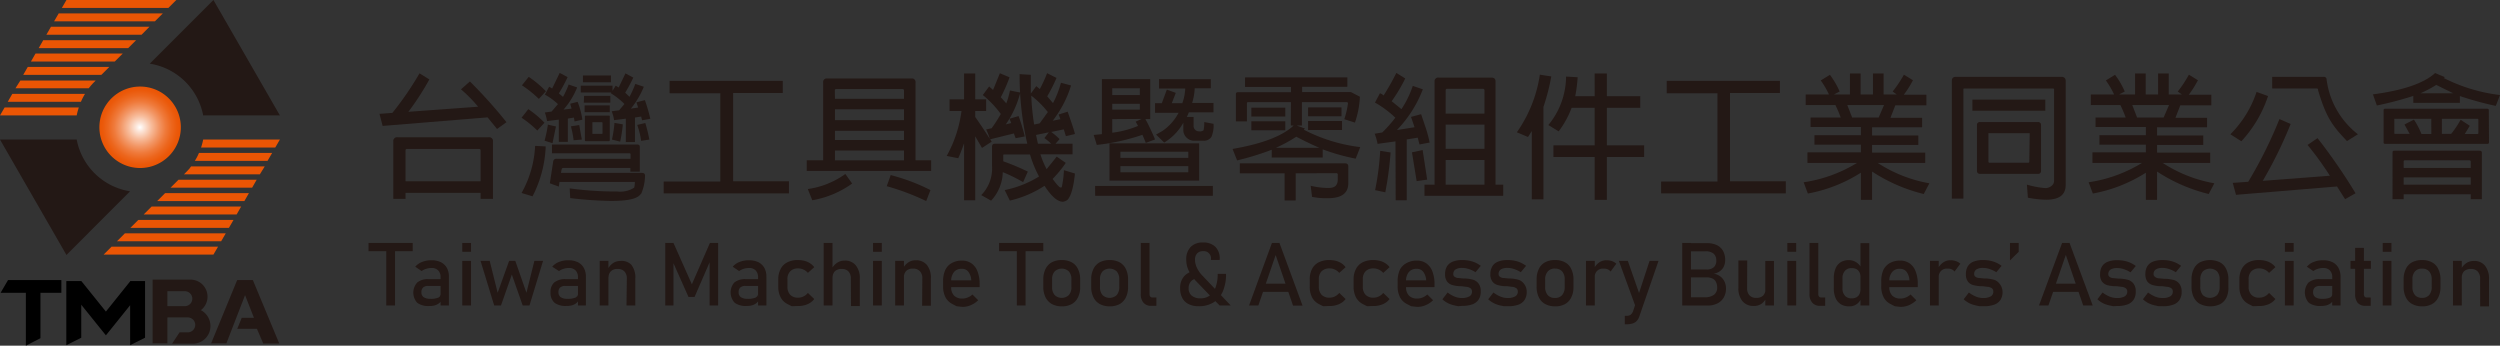 <svg xmlns="http://www.w3.org/2000/svg" xmlns:xlink="http://www.w3.org/1999/xlink" viewBox="0 0 368.28 50.92"><rect x="0" y="0" width="368.28" height="50.92" fill="#333333" stroke="none"/><defs><style>.cls-1,.cls-4{isolation:isolate;}.cls-1{fill:url(#radial-gradient);}.cls-2{fill:none;}.cls-3{fill:#231815;}.cls-4{fill:#ea5504;}</style><radialGradient id="radial-gradient" cx="20.61" cy="18.76" r="6.02" gradientUnits="userSpaceOnUse"><stop offset="0" stop-color="#fff"/><stop offset="0.1" stop-color="#fce6da"/><stop offset="0.29" stop-color="#f7bb9a"/><stop offset="0.47" stop-color="#f29665"/><stop offset="0.63" stop-color="#ef7a3b"/><stop offset="0.78" stop-color="#ec661d"/><stop offset="0.91" stop-color="#eb590a"/><stop offset="1" stop-color="#ea5504"/></radialGradient></defs><g id="圖層_2" data-name="圖層 2"><g id="圖層_1-2" data-name="圖層 1"><path class="cls-1" d="M26.64,18.75a6,6,0,1,1-6-6A6,6,0,0,1,26.64,18.75Z"/><path class="cls-2" d="M13.7,12.27l.4-.4Z"/><path class="cls-3" d="M31.44,0h0L22.06,9.38A9.51,9.51,0,0,1,29.93,17h11.3Z"/><path class="cls-3" d="M11.3,20.56H0l9.79,17,9.37-9.38A9.51,9.51,0,0,1,11.3,20.56Z"/><path class="cls-2" d="M27.61,25.16l-.62.61C27.21,25.58,27.41,25.37,27.61,25.16Z"/><polygon class="cls-4" points="23.15 29.62 36 29.62 36.67 28.45 24.32 28.45 23.15 29.62"/><path class="cls-4" d="M27.61,25.16c-.16.18-.34.35-.51.52H38.28L39,24.51H28.15C28,24.73,27.8,25,27.61,25.16Z"/><polygon class="cls-4" points="15.26 37.51 31.44 37.51 32.12 36.34 16.43 36.34 15.26 37.51"/><polygon class="cls-4" points="25.12 27.65 37.14 27.65 37.81 26.48 26.29 26.48 25.12 27.65"/><polygon class="cls-4" points="17.23 35.54 32.58 35.54 33.26 34.37 18.4 34.37 17.23 35.54"/><path class="cls-4" d="M29.31,22.53a8.11,8.11,0,0,1-.61,1.17H39.41l.68-1.17Z"/><polygon class="cls-4" points="21.17 31.59 34.86 31.59 35.53 30.42 22.34 30.42 21.17 31.59"/><path class="cls-4" d="M41.23,20.56H29.93a9.15,9.15,0,0,1-.31,1.17H40.55Z"/><polygon class="cls-4" points="19.2 33.57 33.72 33.57 34.4 32.4 20.37 32.4 19.2 33.57"/><polygon class="cls-4" points="4.56 9.06 16.91 9.06 18.08 7.89 5.23 7.89 4.56 9.06"/><polygon class="cls-4" points="5.7 7.09 18.88 7.09 20.05 5.92 6.37 5.92 5.7 7.09"/><path class="cls-4" d="M2.28,13H13.07c.2-.26.41-.5.63-.74l.4-.4,0,0H3Z"/><polygon class="cls-4" points="6.83 5.12 20.85 5.12 22.02 3.94 7.51 3.94 6.83 5.12"/><path class="cls-4" d="M0,17H11.3a9.15,9.15,0,0,1,.31-1.17H.68Z"/><path class="cls-4" d="M1.14,15H11.92a9.2,9.2,0,0,1,.6-1.17H1.81Z"/><polygon class="cls-4" points="3.42 11.03 14.93 11.03 16.1 9.86 4.09 9.86 3.42 11.03"/><polygon class="cls-4" points="25.97 0 9.79 0 9.11 1.17 24.8 1.17 25.97 0"/><polygon class="cls-4" points="8.65 1.97 7.97 3.14 22.82 3.14 23.99 1.97 8.65 1.97"/><polygon points="19.23 41.4 19.22 41.39 19.22 41.4 19.17 41.4 19.17 41.45 15.6 45.9 11.97 41.39 11.97 41.4 9.77 41.4 9.77 50.85 11.97 49.75 11.97 44.89 14.19 47.65 15.6 49.4 17.01 47.65 19.17 44.96 19.17 50.85 21.37 49.75 21.37 41.4 19.23 41.4"/><path class="cls-3" d="M24.66,46.76h3a1.1,1.1,0,0,1,0,2.2H26.45l-1.1,1.67h3.09A2.59,2.59,0,0,0,31,48a2.63,2.63,0,0,0-1.41-2.31,2.51,2.51,0,0,0-1.51-4.5H22.48v9.39h2.18V46.76m0-1.67V42.9h2.57a1.1,1.1,0,0,1,0,2.2H24.66"/><polygon class="cls-3" points="33.35 50.58 31.1 50.58 34.94 41.26 37.25 41.26 41.14 50.61 38.78 50.61 37.85 48.44 34.95 48.44 35.61 46.82 37.41 46.82 36.1 43.48 33.35 50.58"/><polygon points="1.18 41.26 0.09 43.13 3.81 43.13 3.81 50.92 5.96 49.82 5.96 43.13 9.04 43.13 9.04 41.26 1.18 41.26"/><path class="cls-3" d="M71.83,17.29,56.37,18.55l-.47-1.78,1.9-.14a45.73,45.73,0,0,0,4-5.83l1.45.9a40,40,0,0,1-3.09,4.77l10.27-.75a20.78,20.78,0,0,0-2.52-2.56L69.22,12a70,70,0,0,1,5.39,6L73.22,19ZM59.74,28.41v.89h-1.8V20.85a.55.55,0,0,1,.63-.63H72a.55.55,0,0,1,.62.63V29.3H70.8v-.89Zm0-1.71H70.8V22.2c0-.18-.08-.26-.26-.26H60c-.2,0-.28.1-.26.26Z"/><path class="cls-3" d="M79.15,19.23a15.44,15.44,0,0,0-2.32-1.89l1-1.26a15,15,0,0,1,2.38,2Zm-2.32,9.2a15.63,15.63,0,0,0,2-6.94l1.56.08a17.45,17.45,0,0,1-1.94,7.35Zm2.55-13.86a16.29,16.29,0,0,0-2.49-2l1-1.25a16.12,16.12,0,0,1,2.53,2.12Zm.84,6.16a18.57,18.57,0,0,0,.49-2.37l1.19.27-.51,2.46Zm2.1-3.11-1.73.22a7,7,0,0,0-.33-1.27l1-.14.93-1.09a8.92,8.92,0,0,0-1.92-1.4l.63-1.17.44.27,1.11-2.3,1.17.62a26.12,26.12,0,0,1-1.29,2.4l.61.51a13.12,13.12,0,0,0,.83-1.82l1.25.43a11.34,11.34,0,0,1-2,3.26L84.2,16,84,15.28,85.09,15a11.79,11.79,0,0,1,.7,2.63l-1.15.26-.1-.57-.89.15v3.43H82.32Zm.1,9.18-.1.69L81,27l.49-3.21a.45.45,0,0,1,.5-.4h10.9v-.67c0-.08-.06-.14-.18-.14H81.31V21.29H93.89c.24,0,.36.12.36.34v3.66H92.86v-.55H83c-.24,0-.26.12-.36.73H94.57c.28,0,.45.12.45.4a7,7,0,0,1-.55,2.64l-.32.33c-.61.52-2,.76-4.1.76A55.65,55.65,0,0,1,84,29.18l-.08-1.43a50.06,50.06,0,0,0,7,.46,3.88,3.88,0,0,0,2.5-.56,3.08,3.08,0,0,0,.1-.85Zm2.08-6.14a13.8,13.8,0,0,0-.4-2.05l1.23-.19.38,2.14Zm7.69-3.18-1.73.22a6,6,0,0,0-.35-1.31l1.09-.14.79-.93a10.78,10.78,0,0,0-2-1.58l.06-.12H85.55v-1h4.68v.77l.47-.77.44.27,1-2.08,1.15.62a21.91,21.91,0,0,1-1.19,2.22l.63.61a14.1,14.1,0,0,0,.86-1.9l1.25.42A12.46,12.46,0,0,1,92.94,16L94,15.84l-.24-.77L95,14.75a24.39,24.39,0,0,1,.8,2.75l-1.21.22-.14-.55-.91.14v3.62H92.19Zm-6.32-6.36H90v1H85.87Zm.17,3h3.87v1H86Zm.08,1.41h3.71v1H86.12Zm3.71,5.1a.15.15,0,0,1-.16.17H86.3c-.1,0-.14-.06-.14-.17V17.17c0-.1,0-.14.14-.14h3.37c.1,0,.16,0,.16.14ZM88.7,18H87.27l0,0v1.66l0,.06H88.7l.06-.06V18.08Zm1.45,2.56a18.62,18.62,0,0,0,.37-2.46l1.23.22a22.26,22.26,0,0,1-.39,2.55Zm4.3.19a11.47,11.47,0,0,0-.58-2.35l1.19-.28a23.19,23.19,0,0,1,.6,2.44Z"/><path class="cls-3" d="M106.11,26.74v-13H98.64V11.91h16.67V13.7H108v13h8.22v1.79H97.77V26.74Z"/><path class="cls-3" d="M121.26,23.61V12.13a.51.51,0,0,1,.57-.57h12.45a.52.52,0,0,1,.59.57V23.61h2.3v1.57H118.84V23.61ZM119,27.85a12.51,12.51,0,0,0,5.53-2.22l1,1.41a14.19,14.19,0,0,1-5.87,2.46Zm4-13.3h10.17V13.36c0-.16-.06-.24-.24-.24H123.2c-.16,0-.22.08-.22.24Zm0,3.15h10.17V16.1H123Zm0,2.92h10.17V19.27H123Zm0,3h10.17V22.18H123Zm13.44,6a35,35,0,0,0-5.81-2.19l.58-1.64A29.13,29.13,0,0,1,137.07,28Z"/><path class="cls-3" d="M149.36,19.66l-3.49.86.22.35-1.43.92-1-1.71V29.5h-1.64V21.11c-.3.85-.58,1.59-.86,2.2l-1.7-.34a18.49,18.49,0,0,0,2.18-6.62h-1.76V14.63h2.14V10.82h1.64v3.81h1.61v1.72h-1.61v.88c.74,1.05,1.45,2.12,2.14,3.21a8,8,0,0,0-.53-1.37l.81-.18a21.73,21.73,0,0,0,1.35-2.1A15,15,0,0,0,144.78,14l.93-1.26.58.51c.32-.77.65-1.58,1-2.46l1.43.6a23.11,23.11,0,0,1-1.29,2.93l.81.91a12.46,12.46,0,0,0,.54-1.9l1.52.3a14.34,14.34,0,0,1-2.14,4.7l.8-.2-.24-.64,1.33-.39a27.18,27.18,0,0,1,.91,3l-1.35.26Zm6.13,1.51H158v1.57h-4.73a12.84,12.84,0,0,0,.91,2.18l1.49-1.85L157,24a17.1,17.1,0,0,1-1.94,2.36c.62.83,1,1.26,1.19,1.26s.16-.08.2-.23a14.85,14.85,0,0,0,.28-2.32l1.62.49c-.2,2.1-.61,3.39-1.11,3.89a1.48,1.48,0,0,1-.65.27c-.8,0-1.71-.79-2.72-2.35a15.8,15.8,0,0,1-5.11,2.18L148,28a15.32,15.32,0,0,0,5.06-2,17.13,17.13,0,0,1-1.33-3.25H148c-.15,0-.21,0-.21.18v.83a35.57,35.57,0,0,1,3.62,1.52l-.69,1.55c-.85-.48-1.82-1-3-1.47A6.33,6.33,0,0,1,146,29.56l-1.45-.82a5.6,5.6,0,0,0,1.59-4.26V21.61c0-.3.14-.44.42-.44h4.77a44.91,44.91,0,0,1-1.13-10.25l1.65.1,0,2.76.81-1.09.52.43a20.18,20.18,0,0,0,1.07-2.34l1.39.7a24.61,24.61,0,0,1-1.37,2.71l.85,1a14.41,14.41,0,0,0,1.17-3l1.49.4a16.19,16.19,0,0,1-2.7,5.19l1.13-.22-.26-.69,1.33-.42c.56,1.61.95,2.72,1.07,3.29l-1.33.32-.31-1-1.85.38a10.65,10.65,0,0,1,1.23,1.05Zm-1.13-4.66a13.91,13.91,0,0,0-2.44-2.42,35.16,35.16,0,0,0,.42,4.25l.81-.16Zm.49,4.66a9.82,9.82,0,0,0-1-.83l.66-.85-1.89.39.28,1.29Z"/><path class="cls-3" d="M162.32,11.66h7.12v5.88h-.71a30.83,30.83,0,0,1,1.42,3l-1.36.51c-.14-.37-.32-.79-.5-1.19a31.28,31.28,0,0,1-6.72,1.49l-.46-1.47,1.21-.12Zm-1,15.73h17.35v1.45H161.33Zm2.12-.79V21.11h13.21V26.6ZM167.91,14V13h-4.06v1Zm-4.06,1.29v.86h4.06v-.86Zm0,2.26v2a14.21,14.21,0,0,0,3.79-1l-.34-.63.89-.4Zm11.2,5.71v-.91h-10v.91Zm-10,1.21v.91h10v-.91Zm13.32-12.8V13H176a8.94,8.94,0,0,1-.38,2.16h3.14v1.39h-3.63a7,7,0,0,1-.3.68h1v1.3a.79.79,0,0,0,.78.82.93.93,0,0,0,.69-.16,5.13,5.13,0,0,0,.1-1.21l1.37.26a4.26,4.26,0,0,1-.32,1.94,1.32,1.32,0,0,1-1,.55h-1.69a1.62,1.62,0,0,1-1.44-1.44V18.08A7.91,7.91,0,0,1,171.5,21l-1.21-1.19c.1,0,.42-.23.91-.49a7.48,7.48,0,0,0,2.42-2.7h-3.47V15.2h1l.74-2,1.32.48-.59,1.52h1.55a7.27,7.27,0,0,0,.43-2.16h-3.86V11.66Z"/><path class="cls-3" d="M190.17,15.05h-6.32a.14.14,0,0,0-.16.15v2.68h-1.63v-4a.27.27,0,0,1,.3-.3h7.81v-.77h-6.76V11.4h15.07v1.39h-6.66v.77H199l1.33.69a13.63,13.63,0,0,1-.73,3.81l-1.57-.5a12.23,12.23,0,0,0,.54-2.32c0-.13-.06-.19-.18-.19h-6.6v3.44H191l1.23.44-.16.18a24.31,24.31,0,0,0,8.31,2.56l-.67,1.7A30.11,30.11,0,0,1,194.85,22v1.21h-7.51V22.06a40.7,40.7,0,0,1-5.1,1.57l-.67-1.69c4.38-.75,7.39-1.92,9-3.45h-.42Zm.7,10.48v4h-1.63v-4h-6.6V24.06h15.5c.34,0,.5.18.48.5V27c0,2.2-2.26,2.2-3.26,2.2a10.26,10.26,0,0,1-2.08-.2l-.2-1.63a12.23,12.23,0,0,0,2.48.32c.82,0,1.47-.12,1.51-1.23v-.71a.21.21,0,0,0-.24-.24Zm-6.53-9.67h5v1.31h-5Zm0,2h5v1.33h-5Zm10,3.91c-1.05-.46-2.18-1-3.38-1.63a21.53,21.53,0,0,1-3,1.63Zm-1.64-5.95h4.92v1.31h-4.92Zm0,2h5v1.33h-5Z"/><path class="cls-3" d="M205.57,20.83l-2.64.36a7.5,7.5,0,0,0-.43-1.49l1.13-.19a20.3,20.3,0,0,0,1.92-2.17,14.87,14.87,0,0,0-3-2.23l.73-1.37a1.3,1.3,0,0,1,.54.33,36.6,36.6,0,0,0,1.88-3.33l1.31.82a23.9,23.9,0,0,1-2,3.35l1.44,1.17a14.62,14.62,0,0,0,1.67-3.43l1.48.51a17.86,17.86,0,0,1-3.82,6l2.6-.42-.52-1.52,1.49-.4.61,1.82a17.27,17.27,0,0,1,.64,2.36l-1.49.28-.26-1-1.62.26V29.5h-1.63Zm-3,7.18a40.33,40.33,0,0,0,.75-5.79l1.53.24a49.25,49.25,0,0,1-.78,5.87Zm7-5.91.67,4.36-1.55.22L208,22.44Zm1.76,5.1V12a.52.52,0,0,1,.58-.57h7.8c.4,0,.6.2.6.57V27.2h1.13v1.64h-11.6V27.2Zm1.63-10.47h5.72V13.32c0-.16-.08-.24-.27-.24h-5.2a.22.22,0,0,0-.25.24Zm0,5.19h5.72V18.36h-5.72Zm0,5.28h5.72V23.57h-5.72Z"/><path class="cls-3" d="M225.65,19.31l-.56.87-1.64-.69A19.85,19.85,0,0,0,226.84,11l1.68.26a30.55,30.55,0,0,1-1.15,4.48V29.36h-1.72Zm9.26,3.82h-6.07V21.41h6.07V15.88h-3.39a13.75,13.75,0,0,1-1.91,3.47l-1.52-.93a11.29,11.29,0,0,0,2.61-7.14l1.71.1a22,22,0,0,1-.36,2.79h2.86V10.82h1.8v3.35h4.92v1.71h-4.92v5.53h5.49v1.72h-5.49v6.31h-1.8Z"/><path class="cls-3" d="M253,26.74v-13h-7.47V11.91h16.67V13.7h-7.35v13h8.22v1.79H244.7V26.74Z"/><path class="cls-3" d="M283.39,28.58a24.43,24.43,0,0,1-7.61-3.31v4.17h-1.65v-4a21.82,21.82,0,0,1-7.81,3.07l-.62-1.66A20.81,20.81,0,0,0,273.56,24h-7.3V22.44h7.87V21.31h-6.84V19.92h6.84V18.71h-7.41v-1.4h4.44a19.33,19.33,0,0,0-.78-1.83H266V13.92h3.43a12.77,12.77,0,0,0-1.21-2.07l1.35-.83A12.22,12.22,0,0,1,271,13.48l-.84.44h2.36v-3.1h1.57v3.1h1.82v-3.1h1.57v3.1h1.94l-.61-.44A17.69,17.69,0,0,0,280.47,11l1.33.82a14.75,14.75,0,0,1-1.35,2.14h3.33v1.56H279.2l-.71,1.83h4.66v1.4h-7.37v1.21h6.81v1.39h-6.81v1.13h7.83V24h-7a20.32,20.32,0,0,0,7.61,3ZM272.84,17.31h3.91l.79-1.83h-5.41Z"/><path class="cls-3" d="M289.23,29.26h-1.7V11.93c0-.41.18-.61.61-.61h15.52c.42,0,.64.2.64.61V27.24c0,1.46-.95,2.18-2.86,2.18a14.86,14.86,0,0,1-2.71-.3l-.14-1.92a13.3,13.3,0,0,0,2.73.51c.56,0,1.27-.41,1.27-1.05V13.18c0-.1-.06-.14-.16-.14H289.37c-.1,0-.14,0-.14.14Zm1.33-14.59H301.3v1.64H290.56Zm10.11,10.47a.42.42,0,0,1-.48.47h-8.5a.42.42,0,0,1-.46-.47v-6.7a.41.41,0,0,1,.46-.46h8.5a.42.42,0,0,1,.48.46ZM299,19.7c0-.06,0-.08-.09-.08H293c-.08,0-.1,0-.08.08v4.17l.08.1h5.85l.09-.1Z"/><path class="cls-3" d="M325.37,28.58a24.43,24.43,0,0,1-7.61-3.31v4.17h-1.65v-4a21.82,21.82,0,0,1-7.81,3.07l-.62-1.66A20.81,20.81,0,0,0,315.54,24h-7.3V22.44h7.87V21.31h-6.84V19.92h6.84V18.71H308.7v-1.4h4.44a19.33,19.33,0,0,0-.78-1.83H308V13.92h3.43a12.07,12.07,0,0,0-1.21-2.07l1.35-.83A11.76,11.76,0,0,1,313,13.48l-.84.44h2.36v-3.1h1.57v3.1h1.82v-3.1h1.57v3.1h1.94l-.61-.44A16.85,16.85,0,0,0,322.45,11l1.33.82a14.75,14.75,0,0,1-1.35,2.14h3.33v1.56h-4.58l-.71,1.83h4.66v1.4h-7.37v1.21h6.81v1.39h-6.81v1.13h7.83V24h-7a20.32,20.32,0,0,0,7.61,3ZM314.82,17.31h3.91l.79-1.83h-5.41Z"/><path class="cls-3" d="M328.56,19.78a15.83,15.83,0,0,0,3.86-6.24l1.69.61a18.14,18.14,0,0,1-3.93,6.66Zm15.71,7.69L329.39,28.7l-.48-1.76,2.28-.16a64.17,64.17,0,0,0,4.6-9.24l1.65.72a62,62,0,0,1-4.11,8.38l9.89-.75a46.85,46.85,0,0,0-3.29-4.54l1.47-1A82.74,82.74,0,0,1,347,28.47l-1.54.87Zm-9.55-16.15h7.57a.38.38,0,0,1,.44.34,12.13,12.13,0,0,0,4.62,8.12l-1.61,1c-2.14-2.24-3.05-3.43-4.26-7.49,0-.18-.08-.26-.18-.26h-6.58Z"/><path class="cls-3" d="M367.66,15.6a47.54,47.54,0,0,1-5.29-1.45v1h-6.86V14.13a50.6,50.6,0,0,1-5.37,1.41l-.58-1.64c4.45-.58,7.54-1.65,9.16-3.14l1.43.6-.14.14A24.79,24.79,0,0,0,368.28,14Zm-1,5.37a.2.2,0,0,1-.22.22H351.35a.2.2,0,0,1-.22-.22V16.23c0-.15.08-.21.22-.21h15.06c.14,0,.22.06.22.21Zm-12.57,7.65v.72h-1.64V22.46c0-.16.06-.26.26-.26h12.55c.23,0,.35.1.35.32v6.82h-1.64v-.72Zm1.51-11a11.2,11.2,0,0,1,1.11,2.12h1.45V17.5h-5.39q-.09,0-.06.06v2.08l.06.08h2.2l-.76-1.38Zm-1.51,7.12h9.88v-.91c0-.14-.08-.22-.24-.22h-9.42c-.16,0-.24.08-.22.22Zm9.88,1.39h-9.88V27.2h9.88Zm-2.58-12.39-2.5-1.23a18.51,18.51,0,0,1-2.32,1.23Zm2.44,4.79-.74,1.21H365l.09-.08V17.56L365,17.5h-5.28v2.22h1.37a14.33,14.33,0,0,0,1.39-2.08Z"/><path class="cls-3" d="M54.29,35.79H60.8V37H54.29Zm2.61.76h1.29V45H56.9Z"/><path class="cls-3" d="M61.47,44.61a2.22,2.22,0,0,1,0-3,2.46,2.46,0,0,1,1.66-.49H65l.09,1h-2a1.11,1.11,0,0,0-.76.23.91.91,0,0,0-.25.69.86.86,0,0,0,.33.74,1.79,1.79,0,0,0,1,.24,2.89,2.89,0,0,0,1.11-.16.51.51,0,0,0,.36-.49l.13.92a1.36,1.36,0,0,1-.42.44A1.8,1.8,0,0,1,64,45a2.85,2.85,0,0,1-.74.08A2.76,2.76,0,0,1,61.47,44.61Zm3.43-3.77a1.34,1.34,0,0,0-.35-1,1.28,1.28,0,0,0-1-.36,2.53,2.53,0,0,0-.77.12,2.46,2.46,0,0,0-.67.33l-.94-.64a2.44,2.44,0,0,1,1-.7,3.56,3.56,0,0,1,1.37-.25,3.18,3.18,0,0,1,1.4.28,2.13,2.13,0,0,1,.89.84,2.75,2.75,0,0,1,.3,1.33V45H64.9Z"/><path class="cls-3" d="M68.1,35.79h1.29v1.3H68.1Zm0,2.64h1.29V45H68.1Z"/><path class="cls-3" d="M70.79,38.43h1.35l1.17,4.7L75,38.43h.91l1.64,4.7,1.17-4.7H80L78,45H77l-1.6-4.55L73.8,45h-1Z"/><path class="cls-3" d="M81.7,44.61a1.9,1.9,0,0,1-.6-1.53,1.85,1.85,0,0,1,.55-1.47,2.5,2.5,0,0,1,1.67-.49h1.87l.09,1h-2a1.11,1.11,0,0,0-.76.23.87.87,0,0,0-.25.69.86.86,0,0,0,.33.74,1.73,1.73,0,0,0,1,.24,2.83,2.83,0,0,0,1.11-.16.51.51,0,0,0,.37-.49l.13.92a1.36,1.36,0,0,1-.42.44,1.8,1.8,0,0,1-.58.26,2.88,2.88,0,0,1-.75.08A2.76,2.76,0,0,1,81.7,44.61Zm3.44-3.77a1.38,1.38,0,0,0-.35-1,1.3,1.3,0,0,0-1-.36,2.53,2.53,0,0,0-.77.12,2.33,2.33,0,0,0-.67.33l-1-.64a2.41,2.41,0,0,1,1-.7,3.51,3.51,0,0,1,1.36-.25,3.12,3.12,0,0,1,1.4.28,2.07,2.07,0,0,1,.89.84,2.64,2.64,0,0,1,.31,1.33V45H85.14Z"/><path class="cls-3" d="M88.34,38.43h1.29V45H88.34Zm4,2.6A1.5,1.5,0,0,0,92,40a1.31,1.31,0,0,0-1-.38,1.35,1.35,0,0,0-1,.33,1.28,1.28,0,0,0-.35,1l-.13-1.27a2.39,2.39,0,0,1,.79-.92,1.91,1.91,0,0,1,1.09-.32A2,2,0,0,1,93,39a3,3,0,0,1,.59,2v4h-1.3Z"/><path class="cls-3" d="M104.58,35.79h1.21V45h-1.26V38.11l.06.4-2.27,5.23h-.9l-2.27-5.1.06-.53V45H98V35.79h1.21l2.71,6.09Z"/><path class="cls-3" d="M108.24,44.61a2.23,2.23,0,0,1-.06-3,2.5,2.5,0,0,1,1.67-.49h1.88l.09,1h-2a1.11,1.11,0,0,0-.76.23.87.87,0,0,0-.25.69.86.86,0,0,0,.33.74,1.76,1.76,0,0,0,1,.24,2.8,2.8,0,0,0,1.1-.16.51.51,0,0,0,.37-.49l.13.92a1.36,1.36,0,0,1-.42.44,1.8,1.8,0,0,1-.58.26,2.85,2.85,0,0,1-.74.08A2.76,2.76,0,0,1,108.24,44.61Zm3.43-3.77a1.38,1.38,0,0,0-.35-1,1.28,1.28,0,0,0-1-.36,2.53,2.53,0,0,0-.77.12,2.46,2.46,0,0,0-.67.33l-.94-.64a2.44,2.44,0,0,1,1-.7,3.56,3.56,0,0,1,1.37-.25,3.18,3.18,0,0,1,1.4.28,2.13,2.13,0,0,1,.89.84,2.75,2.75,0,0,1,.3,1.33V45h-1.23Z"/><path class="cls-3" d="M116.63,45.11l-.64-.33a2.24,2.24,0,0,1-1-1,3.23,3.23,0,0,1-.34-1.55V41.17a3.15,3.15,0,0,1,.34-1.53,2.17,2.17,0,0,1,1-1,3.31,3.31,0,0,1,1.54-.33,3.85,3.85,0,0,1,1,.12,2.7,2.7,0,0,1,.81.36,2.37,2.37,0,0,1,.61.57l-.94.84a1.83,1.83,0,0,0-.65-.49,1.77,1.77,0,0,0-.78-.17,1.54,1.54,0,0,0-1.16.42,1.57,1.57,0,0,0-.42,1.18v1.08a1.7,1.7,0,0,0,.41,1.21,1.57,1.57,0,0,0,1.17.42,1.75,1.75,0,0,0,.78-.18,1.92,1.92,0,0,0,.65-.52l.94.9a2.33,2.33,0,0,1-.61.56,2.86,2.86,0,0,1-.82.35,3.33,3.33,0,0,1-1,.12Z"/><path class="cls-3" d="M121.34,35.79h1.3V45h-1.3Zm4,5.24A1.5,1.5,0,0,0,125,40a1.31,1.31,0,0,0-1-.38,1.39,1.39,0,0,0-1,.33,1.22,1.22,0,0,0-.34.93l-.13-1.27a2.25,2.25,0,0,1,.79-.9,1.91,1.91,0,0,1,1.09-.32,2,2,0,0,1,1.66.7,3,3,0,0,1,.59,2v4h-1.3Z"/><path class="cls-3" d="M128.61,35.79h1.29v1.3h-1.29Zm0,2.64h1.29V45h-1.29Z"/><path class="cls-3" d="M131.87,38.43h1.29V45h-1.29Zm4,2.6a1.5,1.5,0,0,0-.36-1.08,1.33,1.33,0,0,0-1-.38,1.37,1.37,0,0,0-1,.33,1.28,1.28,0,0,0-.35,1L133,39.58a2.33,2.33,0,0,1,.8-.92,1.88,1.88,0,0,1,1.08-.32,2.06,2.06,0,0,1,1.67.7,3,3,0,0,1,.58,2v4h-1.29Z"/><path class="cls-3" d="M140.91,45.11l-.64-.34a2.28,2.28,0,0,1-1-1,3.48,3.48,0,0,1-.34-1.61v-.74a3.86,3.86,0,0,1,.33-1.67,2.26,2.26,0,0,1,.95-1,2.91,2.91,0,0,1,1.49-.36,2.35,2.35,0,0,1,1.41.41,2.49,2.49,0,0,1,.89,1.19,5,5,0,0,1,.31,1.87v.44h-4.44v-1h3.21a2.24,2.24,0,0,0-.42-1.25,1.14,1.14,0,0,0-1-.45,1.39,1.39,0,0,0-1.14.49,2.1,2.1,0,0,0-.4,1.36v.84a1.74,1.74,0,0,0,.43,1.26,1.66,1.66,0,0,0,1.23.43,2,2,0,0,0,.78-.16,2.08,2.08,0,0,0,.69-.44l.85.85a3.52,3.52,0,0,1-1.1.73,3.1,3.1,0,0,1-1.22.25Z"/><path class="cls-3" d="M147.18,35.79h6.51V37h-6.51Zm2.61.76h1.29V45h-1.29Z"/><path class="cls-3" d="M154.94,44.78a2.32,2.32,0,0,1-.93-1,3.51,3.51,0,0,1-.32-1.55V41.17a3.45,3.45,0,0,1,.32-1.53,2.24,2.24,0,0,1,.93-1,3.07,3.07,0,0,1,1.47-.33,3,3,0,0,1,1.46.33,2.13,2.13,0,0,1,.93,1,3.32,3.32,0,0,1,.32,1.53v1.09a3.28,3.28,0,0,1-.32,1.54,2.2,2.2,0,0,1-.93,1,3,3,0,0,1-1.46.33A3.07,3.07,0,0,1,154.94,44.78Zm2.52-1.32a1.76,1.76,0,0,0,.37-1.2V41.17a1.69,1.69,0,0,0-.37-1.18,1.52,1.52,0,0,0-2.1,0,1.69,1.69,0,0,0-.37,1.18v1.09a1.76,1.76,0,0,0,.37,1.2,1.52,1.52,0,0,0,2.1,0Z"/><path class="cls-3" d="M162,44.78a2.2,2.2,0,0,1-.93-1,3.38,3.38,0,0,1-.32-1.55V41.17a3.32,3.32,0,0,1,.32-1.53,2.13,2.13,0,0,1,.93-1,3,3,0,0,1,1.46-.33,3.07,3.07,0,0,1,1.47.33,2.24,2.24,0,0,1,.93,1,3.45,3.45,0,0,1,.32,1.53v1.09a3.41,3.41,0,0,1-.32,1.54,2.32,2.32,0,0,1-.93,1,3.07,3.07,0,0,1-1.47.33A3,3,0,0,1,162,44.78Zm2.51-1.32a1.76,1.76,0,0,0,.37-1.2V41.17a1.69,1.69,0,0,0-.37-1.18,1.52,1.52,0,0,0-2.1,0,1.69,1.69,0,0,0-.37,1.18v1.09a1.76,1.76,0,0,0,.37,1.2,1.52,1.52,0,0,0,2.1,0Z"/><path class="cls-3" d="M169.34,43.32a.58.58,0,0,0,.11.37.35.35,0,0,0,.29.13h.61v1.23h-.76a1.43,1.43,0,0,1-1.14-.46,1.85,1.85,0,0,1-.4-1.28V35.79h1.29Z"/><path class="cls-3" d="M175.53,41.36a1.45,1.45,0,0,0-.43,1.11,1.37,1.37,0,0,0,.46,1.09,2,2,0,0,0,1.3.39,2.22,2.22,0,0,0,1.36-.42,2.59,2.59,0,0,0,.86-1.24,5.63,5.63,0,0,0,.3-1.95h1.23a6.43,6.43,0,0,1-.47,2.58,3.59,3.59,0,0,1-1.38,1.63,4,4,0,0,1-2.19.56,3.19,3.19,0,0,1-1.47-.31,2.08,2.08,0,0,1-.93-.9,2.91,2.91,0,0,1-.32-1.43,2.54,2.54,0,0,1,.62-1.81,2.61,2.61,0,0,1,1.76-.79l.53,1.09A1.74,1.74,0,0,0,175.53,41.36Zm.61,0a6.58,6.58,0,0,1-.75-1,4.43,4.43,0,0,1-.48-1,3.71,3.71,0,0,1-.16-1.1,2.56,2.56,0,0,1,.64-1.87,2.42,2.42,0,0,1,1.83-.67,2.51,2.51,0,0,1,1.82.64,2.44,2.44,0,0,1,.64,1.81v.12h-1.29v-.12A1.06,1.06,0,0,0,177.22,37a1.13,1.13,0,0,0-.87.33,1.32,1.32,0,0,0-.31.94,2.56,2.56,0,0,0,.12.76,3.28,3.28,0,0,0,.36.79,4.18,4.18,0,0,0,.56.73L181.3,45h-1.64Z"/><path class="cls-3" d="M187.37,35.79h1.11l3.4,9.23h-1.4l-2.56-7.45L185.37,45H184Zm-1.83,6h4.85V43h-4.85Z"/><path class="cls-3" d="M194.91,45.11l-.64-.33a2.32,2.32,0,0,1-1-1,3.35,3.35,0,0,1-.33-1.55V41.17a3.26,3.26,0,0,1,.33-1.53,2.24,2.24,0,0,1,1-1,3.31,3.31,0,0,1,1.54-.33,3.85,3.85,0,0,1,1,.12,2.7,2.7,0,0,1,.81.36,2.18,2.18,0,0,1,.6.57l-.93.84a1.93,1.93,0,0,0-.65-.49,1.77,1.77,0,0,0-.78-.17,1.58,1.58,0,0,0-1.17.42,1.61,1.61,0,0,0-.41,1.18v1.08a1.7,1.7,0,0,0,.41,1.21,1.57,1.57,0,0,0,1.17.42,1.78,1.78,0,0,0,.78-.18,1.92,1.92,0,0,0,.65-.52l.93.9a2.05,2.05,0,0,1-.61.56,2.69,2.69,0,0,1-.81.35,3.33,3.33,0,0,1-1,.12Z"/><path class="cls-3" d="M201.38,45.11l-.64-.33a2.29,2.29,0,0,1-1-1,3.35,3.35,0,0,1-.34-1.55V41.17a3.26,3.26,0,0,1,.34-1.53,2.22,2.22,0,0,1,1-1,3.33,3.33,0,0,1,1.54-.33,3.74,3.74,0,0,1,1,.12,2.88,2.88,0,0,1,.82.36,2.18,2.18,0,0,1,.6.57l-.93.84a2,2,0,0,0-.66-.49,1.77,1.77,0,0,0-.78-.17,1.54,1.54,0,0,0-1.16.42,1.61,1.61,0,0,0-.41,1.18v1.08a1.66,1.66,0,0,0,.41,1.21,1.54,1.54,0,0,0,1.16.42,1.79,1.79,0,0,0,.79-.18,1.92,1.92,0,0,0,.65-.52l.93.9a2.33,2.33,0,0,1-.61.56,2.64,2.64,0,0,1-.82.35,3.33,3.33,0,0,1-1,.12Z"/><path class="cls-3" d="M207.88,45.11l-.65-.34a2.26,2.26,0,0,1-1-1,3.48,3.48,0,0,1-.34-1.61v-.74a4,4,0,0,1,.32-1.67,2.37,2.37,0,0,1,1-1,3,3,0,0,1,1.5-.36,2.35,2.35,0,0,1,1.41.41,2.49,2.49,0,0,1,.89,1.19,5,5,0,0,1,.31,1.87v.44h-4.44v-1h3.21a2.24,2.24,0,0,0-.42-1.25,1.17,1.17,0,0,0-1-.45,1.39,1.39,0,0,0-1.14.49,2,2,0,0,0-.4,1.36v.84a1.74,1.74,0,0,0,.43,1.26,1.66,1.66,0,0,0,1.23.43,2,2,0,0,0,.78-.16,2.31,2.31,0,0,0,.69-.44l.85.85a3.64,3.64,0,0,1-1.1.73,3.13,3.13,0,0,1-1.22.25Z"/><path class="cls-3" d="M214.81,45.11,214.3,45a4.12,4.12,0,0,1-1-.34,3.88,3.88,0,0,1-.82-.57l.77-1a4.25,4.25,0,0,0,1.06.61,2.74,2.74,0,0,0,1,.2,2.21,2.21,0,0,0,1.15-.24.76.76,0,0,0,.38-.71.57.57,0,0,0-.21-.48,1.29,1.29,0,0,0-.52-.21c-.2,0-.5-.07-.87-.1H215a5,5,0,0,1-1.09-.18,1.51,1.51,0,0,1-.74-.51,1.76,1.76,0,0,1-.29-1.08,2.19,2.19,0,0,1,.28-1.16,1.75,1.75,0,0,1,.86-.69,3.59,3.59,0,0,1,1.41-.23,5.18,5.18,0,0,1,1,.09,4.39,4.39,0,0,1,.89.28,4.51,4.51,0,0,1,.82.48l-.78.94a4.1,4.1,0,0,0-1-.47,2.86,2.86,0,0,0-.94-.16,1.77,1.77,0,0,0-1,.22.77.77,0,0,0-.33.68.45.45,0,0,0,.19.4,1.05,1.05,0,0,0,.47.18c.19,0,.46.05.81.07h.24a5.77,5.77,0,0,1,1.18.18,1.6,1.6,0,0,1,.82.56,1.85,1.85,0,0,1,.33,1.19,2.05,2.05,0,0,1-.31,1.18,1.87,1.87,0,0,1-.91.7,4.31,4.31,0,0,1-1.54.23Z"/><path class="cls-3" d="M221.55,45.11,221,45a4.12,4.12,0,0,1-.95-.34,3.88,3.88,0,0,1-.82-.57l.77-1a4.44,4.44,0,0,0,1.06.61,2.78,2.78,0,0,0,1,.2,2.21,2.21,0,0,0,1.15-.24.76.76,0,0,0,.38-.71.6.6,0,0,0-.2-.48,1.4,1.4,0,0,0-.53-.21c-.2,0-.49-.07-.87-.1h-.32a5,5,0,0,1-1.09-.18,1.44,1.44,0,0,1-.73-.51,1.69,1.69,0,0,1-.3-1.08,2.19,2.19,0,0,1,.29-1.16,1.68,1.68,0,0,1,.85-.69,3.62,3.62,0,0,1,1.41-.23,5.1,5.1,0,0,1,1,.09,4.49,4.49,0,0,1,.9.28,4.79,4.79,0,0,1,.81.48l-.78.94a4.1,4.1,0,0,0-1-.47,2.86,2.86,0,0,0-.94-.16,1.77,1.77,0,0,0-1,.22.77.77,0,0,0-.33.68.45.45,0,0,0,.19.4,1.05,1.05,0,0,0,.47.18c.19,0,.46.05.81.07h.25a5.77,5.77,0,0,1,1.17.18,1.6,1.6,0,0,1,.82.56A1.85,1.85,0,0,1,224.9,43a2.05,2.05,0,0,1-.31,1.18,1.82,1.82,0,0,1-.91.7,4.27,4.27,0,0,1-1.54.23Z"/><path class="cls-3" d="M227.61,44.78a2.2,2.2,0,0,1-.93-1,3.51,3.51,0,0,1-.32-1.55V41.17a3.45,3.45,0,0,1,.32-1.53,2.13,2.13,0,0,1,.93-1,3,3,0,0,1,1.47-.33,3,3,0,0,1,1.46.33,2.13,2.13,0,0,1,.93,1,3.32,3.32,0,0,1,.32,1.53v1.09a3.28,3.28,0,0,1-.32,1.54,2.2,2.2,0,0,1-.93,1,3,3,0,0,1-1.46.33A3,3,0,0,1,227.61,44.78Zm2.52-1.32a1.81,1.81,0,0,0,.37-1.2V41.17a1.74,1.74,0,0,0-.37-1.18,1.33,1.33,0,0,0-1-.42A1.31,1.31,0,0,0,228,40a1.69,1.69,0,0,0-.38,1.18v1.09a1.76,1.76,0,0,0,.38,1.2,1.31,1.31,0,0,0,1.05.42A1.33,1.33,0,0,0,230.13,43.46Z"/><path class="cls-3" d="M233.63,38.43h1.3V45h-1.3Zm3.2,1.24a1.66,1.66,0,0,0-.61-.1,1.18,1.18,0,0,0-1.29,1.28l-.13-1.27a2.44,2.44,0,0,1,.78-.92,1.84,1.84,0,0,1,1.07-.32,2.39,2.39,0,0,1,.82.13,1.69,1.69,0,0,1,.63.38L237.26,40A1.24,1.24,0,0,0,236.83,39.67Z"/><path class="cls-3" d="M238.48,38.43h1.32l2,5.73-.72,1.4Zm5.84,0-2.81,8.13a1.91,1.91,0,0,1-.4.72,1.36,1.36,0,0,1-.61.37,2.82,2.82,0,0,1-.89.12h-.26V46.52h.26a1,1,0,0,0,.58-.14,1.28,1.28,0,0,0,.37-.5L243,38.43Z"/><path class="cls-3" d="M247.81,35.79h1.29V45h-1.29Zm.76,8h2.5a2.27,2.27,0,0,0,1.43-.37,1.29,1.29,0,0,0,.46-1.06v0a1.78,1.78,0,0,0-.17-.8,1,1,0,0,0-.51-.52,1.93,1.93,0,0,0-.89-.18h-2.82V39.7h2.82a1.51,1.51,0,0,0,1.08-.34,1.28,1.28,0,0,0,.36-1,1.29,1.29,0,0,0-.4-1,1.85,1.85,0,0,0-1.22-.34h-2.64v-1.2h2.87a3.34,3.34,0,0,1,1.5.3,2.1,2.1,0,0,1,.9.87,2.75,2.75,0,0,1,.3,1.33,2.18,2.18,0,0,1-.18.89,1.76,1.76,0,0,1-.56.71,2.17,2.17,0,0,1-.94.4,2.08,2.08,0,0,1,1.59,1.18,2.45,2.45,0,0,1,.21,1v0a2.61,2.61,0,0,1-.33,1.32,2.22,2.22,0,0,1-.94.88,3.12,3.12,0,0,1-1.44.31h-3Z"/><path class="cls-3" d="M257.37,42.44a1.5,1.5,0,0,0,.35,1.07,1.3,1.3,0,0,0,1,.37,1.38,1.38,0,0,0,1-.33,1.3,1.3,0,0,0,.35-1l.09,1.38a2,2,0,0,1-.66.81,1.89,1.89,0,0,1-1.13.33,2.06,2.06,0,0,1-1.68-.7,2.92,2.92,0,0,1-.6-2v-4h1.3Zm2.68-4h1.28V45h-1.28Z"/><path class="cls-3" d="M263.3,35.79h1.3v1.3h-1.3Zm0,2.64h1.3V45h-1.3Z"/><path class="cls-3" d="M267.86,43.32a.53.53,0,0,0,.11.37.34.34,0,0,0,.29.13h.61v1.23h-.76a1.43,1.43,0,0,1-1.14-.46,1.86,1.86,0,0,1-.41-1.28V35.79h1.3Z"/><path class="cls-3" d="M271.18,44.82a2,2,0,0,1-.78-.92,3.67,3.67,0,0,1-.26-1.44V41a3.69,3.69,0,0,1,.26-1.45,1.93,1.93,0,0,1,.76-.92,2.18,2.18,0,0,1,1.19-.31,2,2,0,0,1,1.07.3,2.2,2.2,0,0,1,.79.86l-.14,1.34a1.55,1.55,0,0,0-.15-.71,1.09,1.09,0,0,0-.44-.46,1.48,1.48,0,0,0-.7-.15,1.23,1.23,0,0,0-1,.4,1.6,1.6,0,0,0-.36,1.12v1.44a1.57,1.57,0,0,0,.36,1.1,1.25,1.25,0,0,0,1,.39,1.37,1.37,0,0,0,.7-.16,1.09,1.09,0,0,0,.44-.46,1.68,1.68,0,0,0,.15-.74l.09,1.4a1.85,1.85,0,0,1-.64.81,1.82,1.82,0,0,1-1.1.33A2.31,2.31,0,0,1,271.18,44.82Zm2.89-9h1.3V45h-1.3Z"/><path class="cls-3" d="M279.12,45.11l-.65-.34a2.26,2.26,0,0,1-1-1,3.48,3.48,0,0,1-.34-1.61v-.74a4,4,0,0,1,.32-1.67,2.37,2.37,0,0,1,.95-1,3,3,0,0,1,1.5-.36,2.35,2.35,0,0,1,1.41.41,2.49,2.49,0,0,1,.89,1.19,5,5,0,0,1,.31,1.87v.44h-4.44v-1h3.21a2.24,2.24,0,0,0-.42-1.25,1.17,1.17,0,0,0-1-.45,1.39,1.39,0,0,0-1.14.49,2,2,0,0,0-.4,1.36v.84a1.74,1.74,0,0,0,.43,1.26,1.65,1.65,0,0,0,1.22.43,1.91,1.91,0,0,0,.78-.16,2.24,2.24,0,0,0,.7-.44l.85.85a3.64,3.64,0,0,1-1.1.73,3.15,3.15,0,0,1-1.23.25Z"/><path class="cls-3" d="M284.31,38.43h1.29V45h-1.29Zm3.19,1.24a1.57,1.57,0,0,0-.6-.1,1.18,1.18,0,0,0-1.3,1.28l-.13-1.27a2.38,2.38,0,0,1,.79-.92,1.81,1.81,0,0,1,1.06-.32,2.39,2.39,0,0,1,.82.13,1.81,1.81,0,0,1,.64.38L287.93,40A1.16,1.16,0,0,0,287.5,39.67Z"/><path class="cls-3" d="M291.6,45.11l-.51-.11a4.37,4.37,0,0,1-1-.34,4.15,4.15,0,0,1-.82-.57l.77-1a4.64,4.64,0,0,0,1.06.61,2.78,2.78,0,0,0,1,.2,2.23,2.23,0,0,0,1.16-.24.77.77,0,0,0,.38-.71.57.57,0,0,0-.21-.48,1.29,1.29,0,0,0-.52-.21c-.21,0-.5-.07-.88-.1h-.31a5,5,0,0,1-1.09-.18,1.46,1.46,0,0,1-.74-.51,1.76,1.76,0,0,1-.29-1.08,2.19,2.19,0,0,1,.28-1.16,1.72,1.72,0,0,1,.85-.69,3.67,3.67,0,0,1,1.42-.23,5.18,5.18,0,0,1,1,.09,4.39,4.39,0,0,1,.89.28,4.51,4.51,0,0,1,.82.48l-.78.94a4.16,4.16,0,0,0-1-.47,2.8,2.8,0,0,0-.93-.16,1.77,1.77,0,0,0-1,.22.77.77,0,0,0-.33.68.45.45,0,0,0,.19.4,1.05,1.05,0,0,0,.47.18c.19,0,.46.05.81.07h.24a5.88,5.88,0,0,1,1.18.18,1.68,1.68,0,0,1,.82.56A1.92,1.92,0,0,1,295,43a2.13,2.13,0,0,1-.31,1.18,1.85,1.85,0,0,1-.92.7,4.27,4.27,0,0,1-1.54.23Z"/><path class="cls-3" d="M296.09,35.79h1.29v1.3l-1.29,1.28Z"/><path class="cls-3" d="M303.77,35.79h1.1L308.28,45h-1.4l-2.56-7.45L301.76,45h-1.39Zm-1.84,6h4.86V43h-4.86Z"/><path class="cls-3" d="M311.29,45.11l-.51-.11a4.37,4.37,0,0,1-1-.34,4.09,4.09,0,0,1-.81-.57l.76-1a4.64,4.64,0,0,0,1.06.61,2.83,2.83,0,0,0,1.05.2,2.21,2.21,0,0,0,1.15-.24.77.77,0,0,0,.38-.71.57.57,0,0,0-.21-.48,1.29,1.29,0,0,0-.52-.21c-.2,0-.5-.07-.87-.1h-.32A5,5,0,0,1,310.4,42a1.51,1.51,0,0,1-.74-.51,1.76,1.76,0,0,1-.29-1.08,2.19,2.19,0,0,1,.28-1.16,1.72,1.72,0,0,1,.85-.69,3.67,3.67,0,0,1,1.42-.23,5.18,5.18,0,0,1,1,.09,4.39,4.39,0,0,1,.89.28,4.51,4.51,0,0,1,.82.48l-.78.94a4.1,4.1,0,0,0-1-.47,2.86,2.86,0,0,0-.94-.16,1.77,1.77,0,0,0-1,.22.77.77,0,0,0-.33.68.45.45,0,0,0,.19.4,1.05,1.05,0,0,0,.47.18c.19,0,.46.05.81.07h.24a5.88,5.88,0,0,1,1.18.18,1.64,1.64,0,0,1,.82.56,1.85,1.85,0,0,1,.33,1.19,2.05,2.05,0,0,1-.31,1.18,1.85,1.85,0,0,1-.92.7,4.21,4.21,0,0,1-1.53.23Z"/><path class="cls-3" d="M318,45.11l-.51-.11a4.37,4.37,0,0,1-1-.34,4.09,4.09,0,0,1-.81-.57l.76-1a4.64,4.64,0,0,0,1.06.61,2.83,2.83,0,0,0,1.05.2,2.21,2.21,0,0,0,1.15-.24.77.77,0,0,0,.38-.71.57.57,0,0,0-.21-.48,1.29,1.29,0,0,0-.52-.21c-.2,0-.5-.07-.87-.1h-.32a5,5,0,0,1-1.09-.18,1.51,1.51,0,0,1-.74-.51,1.76,1.76,0,0,1-.29-1.08,2.19,2.19,0,0,1,.28-1.16,1.72,1.72,0,0,1,.85-.69,3.67,3.67,0,0,1,1.42-.23,5.18,5.18,0,0,1,1,.09,4.39,4.39,0,0,1,.89.28,4.51,4.51,0,0,1,.82.48l-.78.94a4.1,4.1,0,0,0-1-.47,2.86,2.86,0,0,0-.94-.16,1.77,1.77,0,0,0-1,.22.77.77,0,0,0-.33.68.45.45,0,0,0,.19.4A1.05,1.05,0,0,0,318,41c.19,0,.46.05.81.07h.24a5.88,5.88,0,0,1,1.18.18,1.6,1.6,0,0,1,.82.56,1.85,1.85,0,0,1,.33,1.19,2.05,2.05,0,0,1-.31,1.18,1.85,1.85,0,0,1-.92.7,4.21,4.21,0,0,1-1.53.23Z"/><path class="cls-3" d="M324.09,44.78a2.2,2.2,0,0,1-.93-1,3.38,3.38,0,0,1-.32-1.55V41.17a3.32,3.32,0,0,1,.32-1.53,2.13,2.13,0,0,1,.93-1,3.42,3.42,0,0,1,2.93,0,2.13,2.13,0,0,1,.93,1,3.45,3.45,0,0,1,.32,1.53v1.09A3.41,3.41,0,0,1,328,43.8a2.2,2.2,0,0,1-.93,1,3.42,3.42,0,0,1-2.93,0Zm2.52-1.32a1.81,1.81,0,0,0,.37-1.2V41.17a1.74,1.74,0,0,0-.37-1.18,1.54,1.54,0,0,0-2.11,0,1.74,1.74,0,0,0-.37,1.18v1.09a1.81,1.81,0,0,0,.37,1.2,1.54,1.54,0,0,0,2.11,0Z"/><path class="cls-3" d="M331.87,45.11l-.64-.33a2.29,2.29,0,0,1-1-1,3.23,3.23,0,0,1-.34-1.55V41.17a3.15,3.15,0,0,1,.34-1.53,2.22,2.22,0,0,1,1-1,3.33,3.33,0,0,1,1.54-.33,3.79,3.79,0,0,1,1,.12,2.88,2.88,0,0,1,.82.36,2.18,2.18,0,0,1,.6.57l-.93.84a2,2,0,0,0-.66-.49,1.77,1.77,0,0,0-.78-.17,1.54,1.54,0,0,0-1.16.42,1.57,1.57,0,0,0-.41,1.18v1.08a1.66,1.66,0,0,0,.41,1.21,1.54,1.54,0,0,0,1.16.42,1.79,1.79,0,0,0,.79-.18,2,2,0,0,0,.65-.52l.93.9a2.33,2.33,0,0,1-.61.56,2.64,2.64,0,0,1-.82.35,3.33,3.33,0,0,1-1,.12Z"/><path class="cls-3" d="M336.59,35.79h1.29v1.3h-1.29Zm0,2.64h1.29V45h-1.29Z"/><path class="cls-3" d="M340.13,44.61a2.25,2.25,0,0,1-.05-3,2.5,2.5,0,0,1,1.67-.49h1.88l.08,1h-1.95a1.11,1.11,0,0,0-.76.23.87.87,0,0,0-.25.69.86.86,0,0,0,.33.74,1.76,1.76,0,0,0,1,.24,2.8,2.8,0,0,0,1.1-.16.51.51,0,0,0,.37-.49l.13.92a1.36,1.36,0,0,1-.42.44,1.8,1.8,0,0,1-.58.26,2.85,2.85,0,0,1-.74.08A2.8,2.8,0,0,1,340.13,44.61Zm3.44-3.77a1.38,1.38,0,0,0-.35-1,1.3,1.3,0,0,0-1-.36,2.53,2.53,0,0,0-.77.12,2.33,2.33,0,0,0-.67.33l-.95-.64a2.41,2.41,0,0,1,1-.7,3.51,3.51,0,0,1,1.36-.25,3.2,3.2,0,0,1,1.41.28,2,2,0,0,1,.88.84,2.64,2.64,0,0,1,.31,1.33V45h-1.23Z"/><path class="cls-3" d="M346.26,38.43h3V39.6h-3Zm1.05,6.18a2,2,0,0,1-.37-1.3v-6.8h1.29v6.81a.65.65,0,0,0,.1.37.32.32,0,0,0,.28.13h.62v1.23h-.75A1.47,1.47,0,0,1,347.31,44.61Z"/><path class="cls-3" d="M351,35.79h1.29v1.3H351Zm0,2.64h1.29V45H351Z"/><path class="cls-3" d="M355.33,44.78a2.2,2.2,0,0,1-.93-1,3.51,3.51,0,0,1-.32-1.55V41.17a3.45,3.45,0,0,1,.32-1.53,2.13,2.13,0,0,1,.93-1,3.07,3.07,0,0,1,1.47-.33,3,3,0,0,1,1.46.33,2.13,2.13,0,0,1,.93,1,3.32,3.32,0,0,1,.32,1.53v1.09a3.28,3.28,0,0,1-.32,1.54,2.2,2.2,0,0,1-.93,1,3,3,0,0,1-1.46.33A3.07,3.07,0,0,1,355.33,44.78Zm2.52-1.32a1.81,1.81,0,0,0,.37-1.2V41.17a1.74,1.74,0,0,0-.37-1.18,1.33,1.33,0,0,0-1.05-.42,1.31,1.31,0,0,0-1.05.42,1.69,1.69,0,0,0-.37,1.18v1.09a1.76,1.76,0,0,0,.37,1.2,1.31,1.31,0,0,0,1.05.42A1.33,1.33,0,0,0,357.85,43.46Z"/><path class="cls-3" d="M361.35,38.43h1.3V45h-1.3Zm4,2.6A1.5,1.5,0,0,0,365,40a1.31,1.31,0,0,0-1-.38,1.39,1.39,0,0,0-1,.33,1.27,1.27,0,0,0-.34,1l-.13-1.27a2.31,2.31,0,0,1,.79-.92,1.91,1.91,0,0,1,1.09-.32,2,2,0,0,1,1.66.7,3,3,0,0,1,.59,2v4h-1.3Z"/></g></g></svg>